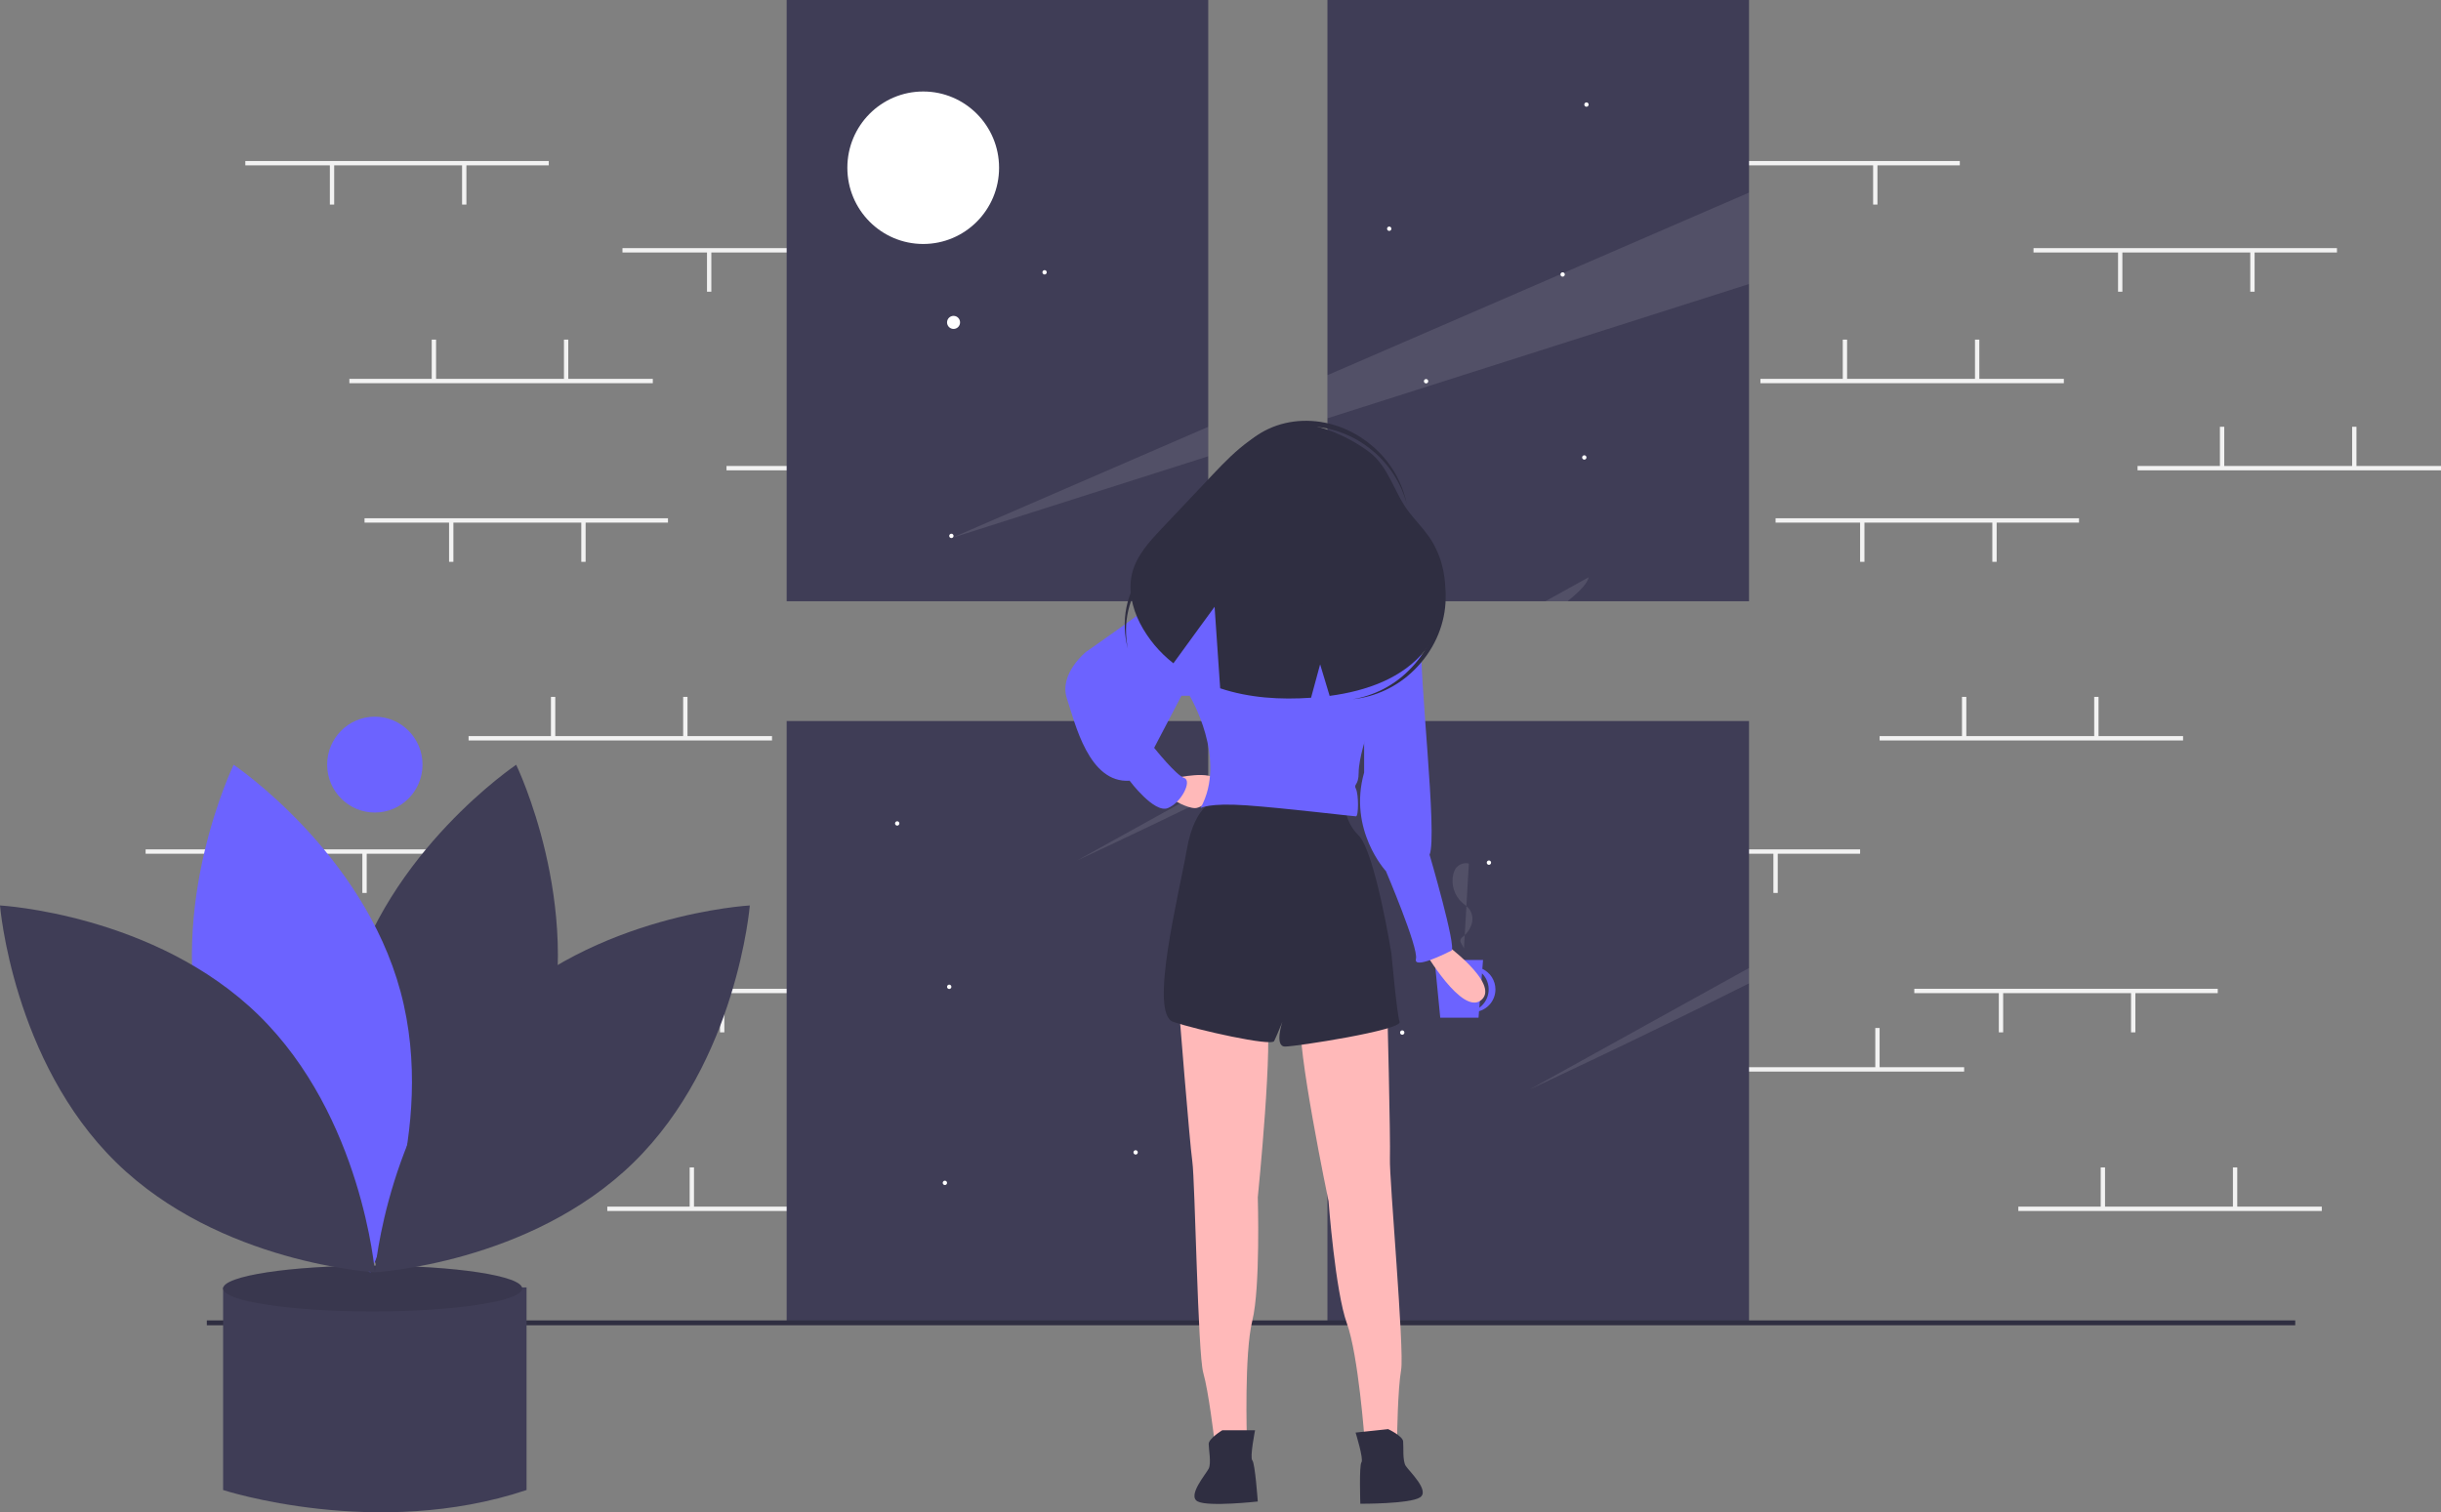 <svg width="355" height="220" viewBox="0 0 355 220" fill="none" xmlns="http://www.w3.org/2000/svg">
<rect x="0" y="0" width="355" height="220" fill="#808080" stroke="none"/>
<g clip-path="url(#clip0_86_156)">
<path d="M94.94 55.112H50.809V55.745H94.94V55.112Z" fill="#F2F2F2"/>
<path d="M63.418 49.407H62.787V55.27H63.418V49.407Z" fill="#F2F2F2"/>
<path d="M82.646 49.407H82.016V55.27H82.646V49.407Z" fill="#F2F2F2"/>
<path d="M79.809 23.422H35.678V24.055H79.809V23.422Z" fill="#F2F2F2"/>
<path d="M67.831 23.897H67.2V29.759H67.831V23.897Z" fill="#F2F2F2"/>
<path d="M48.602 23.897H47.972V29.759H48.602V23.897Z" fill="#F2F2F2"/>
<path d="M149.789 67.788H105.658V68.421H149.789V67.788Z" fill="#F2F2F2"/>
<path d="M118.267 62.084H117.636V67.946H118.267V62.084Z" fill="#F2F2F2"/>
<path d="M137.495 62.084H136.865V67.946H137.495V62.084Z" fill="#F2F2F2"/>
<path d="M134.658 36.097H90.527V36.731H134.658V36.097Z" fill="#F2F2F2"/>
<path d="M122.68 36.573H122.049V42.436H122.68V36.573Z" fill="#F2F2F2"/>
<path d="M103.451 36.573H102.821V42.436H103.451V36.573Z" fill="#F2F2F2"/>
<path d="M132.452 175.534H88.32V176.168H132.452V175.534Z" fill="#F2F2F2"/>
<path d="M100.929 169.83H100.299V175.693H100.929V169.83Z" fill="#F2F2F2"/>
<path d="M120.158 169.83H119.527V175.693H120.158V169.83Z" fill="#F2F2F2"/>
<path d="M117.321 143.844H73.189V144.478H117.321V143.844Z" fill="#F2F2F2"/>
<path d="M105.342 144.319H104.712V150.182H105.342V144.319Z" fill="#F2F2F2"/>
<path d="M86.114 144.319H85.483V150.182H86.114V144.319Z" fill="#F2F2F2"/>
<path d="M112.277 107.083H68.146V107.717H112.277V107.083Z" fill="#F2F2F2"/>
<path d="M80.755 101.379H80.124V107.242H80.755V101.379Z" fill="#F2F2F2"/>
<path d="M99.984 101.379H99.353V107.242H99.984V101.379Z" fill="#F2F2F2"/>
<path d="M97.147 75.393H53.015V76.027H97.147V75.393Z" fill="#F2F2F2"/>
<path d="M85.168 75.869H84.538V81.731H85.168V75.869Z" fill="#F2F2F2"/>
<path d="M65.939 75.869H65.309V81.731H65.939V75.869Z" fill="#F2F2F2"/>
<path d="M80.44 155.252H36.308V155.886H80.44V155.252Z" fill="#F2F2F2"/>
<path d="M48.917 149.548H48.287V155.411H48.917V149.548Z" fill="#F2F2F2"/>
<path d="M68.146 149.548H67.516V155.411H68.146V149.548Z" fill="#F2F2F2"/>
<path d="M65.309 123.562H21.177V124.196H65.309V123.562Z" fill="#F2F2F2"/>
<path d="M53.33 124.038H52.7V129.9H53.33V124.038Z" fill="#F2F2F2"/>
<path d="M34.102 124.038H33.471V129.9H34.102V124.038Z" fill="#F2F2F2"/>
<path d="M300.151 55.112H256.02V55.745H300.151V55.112Z" fill="#F2F2F2"/>
<path d="M268.628 49.407H267.998V55.27H268.628V49.407Z" fill="#F2F2F2"/>
<path d="M287.857 49.407H287.227V55.27H287.857V49.407Z" fill="#F2F2F2"/>
<path d="M285.02 23.422H240.889V24.055H285.02V23.422Z" fill="#F2F2F2"/>
<path d="M273.042 23.897H272.411V29.759H273.042V23.897Z" fill="#F2F2F2"/>
<path d="M253.813 23.897H253.183V29.759H253.813V23.897Z" fill="#F2F2F2"/>
<path d="M355 67.788H310.869V68.421H355V67.788Z" fill="#F2F2F2"/>
<path d="M323.478 62.084H322.847V67.946H323.478V62.084Z" fill="#F2F2F2"/>
<path d="M342.706 62.084H342.076V67.946H342.706V62.084Z" fill="#F2F2F2"/>
<path d="M339.869 36.097H295.738V36.731H339.869V36.097Z" fill="#F2F2F2"/>
<path d="M327.891 36.573H327.26V42.436H327.891V36.573Z" fill="#F2F2F2"/>
<path d="M308.662 36.573H308.032V42.436H308.662V36.573Z" fill="#F2F2F2"/>
<path d="M337.663 175.534H293.531V176.168H337.663V175.534Z" fill="#F2F2F2"/>
<path d="M306.14 169.83H305.51V175.693H306.14V169.83Z" fill="#F2F2F2"/>
<path d="M325.369 169.83H324.739V175.693H325.369V169.83Z" fill="#F2F2F2"/>
<path d="M322.532 143.844H278.4V144.478H322.532V143.844Z" fill="#F2F2F2"/>
<path d="M310.553 144.319H309.923V150.182H310.553V144.319Z" fill="#F2F2F2"/>
<path d="M291.325 144.319H290.694V150.182H291.325V144.319Z" fill="#F2F2F2"/>
<path d="M317.488 107.083H273.357V107.717H317.488V107.083Z" fill="#F2F2F2"/>
<path d="M285.966 101.379H285.335V107.242H285.966V101.379Z" fill="#F2F2F2"/>
<path d="M305.194 101.379H304.564V107.242H305.194V101.379Z" fill="#F2F2F2"/>
<path d="M302.357 75.393H258.226V76.027H302.357V75.393Z" fill="#F2F2F2"/>
<path d="M290.379 75.869H289.749V81.731H290.379V75.869Z" fill="#F2F2F2"/>
<path d="M271.15 75.869H270.52V81.731H271.15V75.869Z" fill="#F2F2F2"/>
<path d="M285.651 155.252H241.519V155.886H285.651V155.252Z" fill="#F2F2F2"/>
<path d="M254.128 149.548H253.498V155.411H254.128V149.548Z" fill="#F2F2F2"/>
<path d="M273.357 149.548H272.727V155.411H273.357V149.548Z" fill="#F2F2F2"/>
<path d="M270.52 123.562H226.389V124.196H270.52V123.562Z" fill="#F2F2F2"/>
<path d="M258.541 124.038H257.911V129.9H258.541V124.038Z" fill="#F2F2F2"/>
<path d="M239.313 124.038H238.682V129.9H239.313V124.038Z" fill="#F2F2F2"/>
<path d="M175.717 0H114.406V87.465H175.717V0Z" fill="#3F3D56"/>
<path d="M254.365 104.894H193.054V192.359H254.365V104.894Z" fill="#3F3D56"/>
<path d="M254.365 0H193.054V87.465H254.365V0Z" fill="#3F3D56"/>
<path d="M175.717 104.894H114.406V192.359H175.717V104.894Z" fill="#3F3D56"/>
<path d="M333.802 192.084H30.08V192.794H333.802V192.084Z" fill="#2F2E41"/>
<path d="M35.915 187.289H32.447V216.761C32.447 216.761 54.828 224.049 76.579 216.761V187.289H35.915Z" fill="#3F3D56"/>
<path d="M54.198 190.775C66.21 190.775 75.948 189.285 75.948 187.447C75.948 185.61 66.21 184.12 54.198 184.12C42.185 184.12 32.447 185.61 32.447 187.447C32.447 189.285 42.185 190.775 54.198 190.775Z" fill="#3F3D56"/>
<path opacity="0.1" d="M54.198 190.775C66.21 190.775 75.948 189.285 75.948 187.447C75.948 185.61 66.21 184.12 54.198 184.12C42.185 184.12 32.447 185.61 32.447 187.447C32.447 189.285 42.185 190.775 54.198 190.775Z" fill="black"/>
<path d="M79.481 152.077C73.994 172.467 55.2 185.096 55.2 185.096C55.2 185.096 45.303 164.664 50.789 144.274C56.276 123.883 75.07 111.254 75.07 111.254C75.07 111.254 84.968 131.686 79.481 152.077Z" fill="#3F3D56"/>
<path d="M29.566 152.077C35.053 172.467 53.846 185.096 53.846 185.096C53.846 185.096 63.744 164.664 58.257 144.274C52.77 123.883 33.977 111.254 33.977 111.254C33.977 111.254 24.079 131.686 29.566 152.077Z" fill="#6C63FF"/>
<path d="M37.628 147.694C52.684 162.429 54.523 185.08 54.523 185.08C54.523 185.08 31.951 183.841 16.895 169.106C1.839 154.371 0 131.721 0 131.721C0 131.721 22.572 132.96 37.628 147.694Z" fill="#3F3D56"/>
<path d="M71.419 147.694C56.362 162.429 54.523 185.08 54.523 185.08C54.523 185.08 77.095 183.841 92.152 169.106C107.208 154.371 109.047 131.721 109.047 131.721C109.047 131.721 86.475 132.96 71.419 147.694Z" fill="#3F3D56"/>
<path d="M54.513 118.204C58.343 118.204 61.448 115.083 61.448 111.232C61.448 107.382 58.343 104.261 54.513 104.261C50.683 104.261 47.578 107.382 47.578 111.232C47.578 115.083 50.683 118.204 54.513 118.204Z" fill="#6C63FF"/>
<path d="M138.678 47.852C139.2 47.852 139.624 47.426 139.624 46.901C139.624 46.376 139.2 45.951 138.678 45.951C138.156 45.951 137.732 46.376 137.732 46.901C137.732 47.426 138.156 47.852 138.678 47.852Z" fill="white"/>
<path d="M134.265 35.493C140.358 35.493 145.298 30.527 145.298 24.401C145.298 18.276 140.358 13.31 134.265 13.31C128.171 13.31 123.232 18.276 123.232 24.401C123.232 30.527 128.171 35.493 134.265 35.493Z" fill="white"/>
<path d="M151.917 39.93C152.091 39.93 152.232 39.788 152.232 39.613C152.232 39.438 152.091 39.296 151.917 39.296C151.743 39.296 151.602 39.438 151.602 39.613C151.602 39.788 151.743 39.93 151.917 39.93Z" fill="white"/>
<path d="M207.397 55.775C207.571 55.775 207.712 55.633 207.712 55.458C207.712 55.283 207.571 55.141 207.397 55.141C207.223 55.141 207.082 55.283 207.082 55.458C207.082 55.633 207.223 55.775 207.397 55.775Z" fill="white"/>
<path d="M203.929 150.528C204.103 150.528 204.244 150.386 204.244 150.211C204.244 150.036 204.103 149.894 203.929 149.894C203.755 149.894 203.614 150.036 203.614 150.211C203.614 150.386 203.755 150.528 203.929 150.528Z" fill="white"/>
<path d="M137.417 172.394C137.591 172.394 137.732 172.252 137.732 172.077C137.732 171.902 137.591 171.76 137.417 171.76C137.243 171.76 137.102 171.902 137.102 172.077C137.102 172.252 137.243 172.394 137.417 172.394Z" fill="white"/>
<path d="M230.408 66.866C230.582 66.866 230.723 66.724 230.723 66.549C230.723 66.374 230.582 66.232 230.408 66.232C230.234 66.232 230.093 66.374 230.093 66.549C230.093 66.724 230.234 66.866 230.408 66.866Z" fill="white"/>
<path d="M227.256 40.246C227.43 40.246 227.571 40.105 227.571 39.93C227.571 39.755 227.43 39.613 227.256 39.613C227.082 39.613 226.941 39.755 226.941 39.93C226.941 40.105 227.082 40.246 227.256 40.246Z" fill="white"/>
<path d="M216.538 125.81C216.712 125.81 216.853 125.668 216.853 125.493C216.853 125.318 216.712 125.176 216.538 125.176C216.364 125.176 216.223 125.318 216.223 125.493C216.223 125.668 216.364 125.81 216.538 125.81Z" fill="white"/>
<path d="M199.516 78.275C199.69 78.275 199.831 78.133 199.831 77.958C199.831 77.783 199.69 77.641 199.516 77.641C199.342 77.641 199.201 77.783 199.201 77.958C199.201 78.133 199.342 78.275 199.516 78.275Z" fill="white"/>
<path d="M202.038 33.592C202.212 33.592 202.353 33.45 202.353 33.275C202.353 33.1 202.212 32.958 202.038 32.958C201.864 32.958 201.723 33.1 201.723 33.275C201.723 33.45 201.864 33.592 202.038 33.592Z" fill="white"/>
<path d="M230.723 15.528C230.897 15.528 231.039 15.386 231.039 15.211C231.039 15.036 230.897 14.894 230.723 14.894C230.549 14.894 230.408 15.036 230.408 15.211C230.408 15.386 230.549 15.528 230.723 15.528Z" fill="white"/>
<path d="M138.047 143.873C138.221 143.873 138.363 143.731 138.363 143.556C138.363 143.381 138.221 143.24 138.047 143.24C137.873 143.24 137.732 143.381 137.732 143.556C137.732 143.731 137.873 143.873 138.047 143.873Z" fill="white"/>
<path d="M165.157 167.958C165.331 167.958 165.472 167.816 165.472 167.641C165.472 167.466 165.331 167.324 165.157 167.324C164.983 167.324 164.841 167.466 164.841 167.641C164.841 167.816 164.983 167.958 165.157 167.958Z" fill="white"/>
<path d="M130.482 120.106C130.656 120.106 130.797 119.964 130.797 119.789C130.797 119.614 130.656 119.472 130.482 119.472C130.308 119.472 130.167 119.614 130.167 119.789C130.167 119.964 130.308 120.106 130.482 120.106Z" fill="white"/>
<path d="M138.363 78.275C138.537 78.275 138.678 78.133 138.678 77.958C138.678 77.783 138.537 77.641 138.363 77.641C138.188 77.641 138.047 77.783 138.047 77.958C138.047 78.133 138.188 78.275 138.363 78.275Z" fill="white"/>
<path opacity="0.1" d="M138.363 78.275L175.717 62.09V66.375L138.363 78.275Z" fill="white"/>
<path opacity="0.1" d="M254.365 28.017V41.318L193.054 60.851V54.58L254.365 28.017Z" fill="white"/>
<path opacity="0.1" d="M156.658 125.17L175.717 114.614V116.081C165.059 121.269 157.03 124.999 156.658 125.17Z" fill="white"/>
<path opacity="0.1" d="M193.268 104.894H198.076C196.408 105.76 194.734 106.618 193.054 107.471V105.015L193.268 104.894Z" fill="white"/>
<path opacity="0.1" d="M231.039 83.979C230.894 84.819 229.793 86.01 227.962 87.465H224.744L231.039 83.979Z" fill="white"/>
<path opacity="0.1" d="M254.365 140.818V143.056C237.999 151.266 223.048 158.21 222.54 158.444L254.365 140.818Z" fill="white"/>
<path d="M217.484 143.933C217.484 143.304 217.304 142.689 216.967 142.159C216.63 141.63 216.149 141.209 215.581 140.945L215.682 139.651H208.639L209.458 148.049H215.027L215.101 147.099C215.787 146.904 216.391 146.489 216.821 145.917C217.251 145.346 217.484 144.649 217.484 143.933ZM215.14 146.598L215.53 141.598C215.868 141.933 216.13 142.339 216.296 142.786C216.462 143.234 216.528 143.713 216.491 144.189C216.454 144.665 216.314 145.127 216.08 145.543C215.847 145.96 215.526 146.319 215.14 146.598Z" fill="#6C63FF"/>
<path d="M209.89 137.097C209.89 137.097 218.218 143.077 215.442 145.47C212.666 147.862 207.114 138.293 207.114 138.293L209.89 137.097Z" fill="#FFB9B9"/>
<path d="M171.422 146.267C171.422 146.267 173.008 166.202 173.405 168.993C173.801 171.783 174.198 196.901 174.991 199.692C175.784 202.483 176.577 209.261 176.577 209.261H181.336C181.336 209.261 180.94 196.901 182.129 192.117C183.319 187.332 182.923 174.176 182.923 174.176C182.923 174.176 185.302 150.653 184.112 147.463C182.923 144.274 171.422 146.267 171.422 146.267Z" fill="#FFB9B9"/>
<path d="M177.767 208.064C177.767 208.064 175.784 209.261 175.784 210.058C175.784 210.855 176.181 212.849 175.784 213.646C175.387 214.444 172.611 217.633 174.198 218.43C175.784 219.228 182.922 218.43 182.922 218.43C182.922 218.43 182.526 212.849 182.129 212.45C181.733 212.051 182.526 208.064 182.526 208.064H177.767Z" fill="#2F2E41"/>
<path d="M201.738 145.778C201.738 145.778 202.242 165.77 202.139 168.588C202.036 171.405 204.264 196.426 203.767 199.285C203.269 202.144 203.188 208.968 203.188 208.968L198.455 209.47C198.455 209.47 197.559 197.137 195.877 192.505C194.194 187.872 193.215 174.746 193.215 174.746C193.215 174.746 188.392 151.605 189.242 148.307C190.093 145.01 201.738 145.778 201.738 145.778Z" fill="#FFB9B9"/>
<path d="M201.88 207.904C201.88 207.904 203.977 208.884 204.06 209.677C204.143 210.47 203.957 212.495 204.435 213.246C204.912 213.997 208.006 216.876 206.512 217.836C205.018 218.797 197.835 218.757 197.835 218.757C197.835 218.757 197.647 213.164 198 212.726C198.352 212.287 197.147 208.406 197.147 208.406L201.88 207.904Z" fill="#2F2E41"/>
<path d="M176.974 116.365C176.974 116.365 173.801 116.764 172.611 123.541C171.422 130.319 167.059 147.463 170.628 148.659C174.198 149.855 184.905 152.247 185.302 151.45C185.699 150.653 186.492 148.659 186.492 148.659C186.492 148.659 185.302 152.247 186.888 152.247C188.475 152.247 203.941 149.855 203.545 148.659C203.148 147.463 202.355 138.692 202.355 138.692C202.355 138.692 199.976 123.94 197.596 121.548C196.907 120.883 196.373 120.074 196.03 119.179C195.687 118.283 195.545 117.322 195.613 116.365H176.974Z" fill="#2F2E41"/>
<path d="M171.025 113.175C171.025 113.175 176.181 111.979 176.974 113.574C177.767 115.169 174.991 117.561 173.801 117.561C172.611 117.561 170.628 116.365 170.628 116.365L171.025 113.175Z" fill="#FFB9B9"/>
<path d="M189.277 78.763C193.22 78.763 196.416 75.55 196.416 71.587C196.416 67.624 193.22 64.41 189.277 64.41C185.335 64.41 182.139 67.624 182.139 71.587C182.139 75.55 185.335 78.763 189.277 78.763Z" fill="#FFB9B9"/>
<path d="M184.964 76.504C184.964 76.504 184.112 82.875 183.319 82.875C182.526 82.875 189.268 86.463 189.268 86.463L194.423 85.666L196.01 83.273C196.01 83.273 193.55 79.432 193.55 76.243C193.55 73.053 184.964 76.504 184.964 76.504Z" fill="#FFB9B9"/>
<path d="M186.492 82.875C186.492 82.875 185.302 82.077 184.905 82.077H181.733C181.336 82.077 176.181 83.273 176.181 83.273L173.008 101.215C173.008 101.215 178.56 110.385 174.594 117.561C174.594 117.561 175.784 116.764 181.336 117.162C186.888 117.561 196.803 118.757 197.2 118.757C197.596 118.757 197.596 115.568 197.2 114.77C196.803 113.973 197.596 114.372 197.596 112.378C197.596 110.385 198.786 106.796 198.786 106.796L204.338 86.463C204.338 86.463 197.2 82.476 196.01 82.875C194.82 83.273 191.251 84.469 190.458 84.071C189.664 83.672 186.492 82.875 186.492 82.875Z" fill="#6C63FF"/>
<path d="M177.37 83.672L176.181 83.273C176.181 83.273 173.801 82.875 171.025 85.267C168.249 87.659 157.938 94.836 157.938 94.836C157.938 94.836 153.972 98.025 155.162 101.613C156.351 105.202 158.334 113.973 164.283 113.574C164.283 113.574 167.852 118.358 169.835 117.561C171.818 116.764 173.404 113.574 172.215 113.175C171.025 112.777 167.852 108.79 167.852 108.79L171.818 101.215H173.008L177.37 98.823L177.37 83.672Z" fill="#6C63FF"/>
<path d="M201.165 86.064L204.338 86.463C204.338 86.463 207.114 87.659 206.717 92.842C206.321 98.025 209.097 121.548 207.907 124.339C207.907 124.339 211.873 137.894 211.08 138.293C210.287 138.692 205.528 141.084 205.924 139.489C206.321 137.894 201.562 126.731 201.562 126.731C201.562 126.731 196.01 120.751 198.389 112.378V105.6L201.165 86.064Z" fill="#6C63FF"/>
<path d="M207.786 78.031C206.901 76.773 205.813 75.674 204.879 74.452C202.726 71.635 201.981 67.883 199.093 65.723C196.234 63.586 191.698 61.482 188.121 61.651C183.406 61.873 179.667 65.549 176.417 68.99C173.933 71.619 171.45 74.248 168.966 76.877C167.17 78.779 165.307 80.799 164.659 83.339C164.037 85.781 164.644 88.405 165.784 90.651C166.968 92.929 168.628 94.922 170.652 96.493C173.146 93.04 176.64 88.273 176.64 88.273L177.453 100.131C181.678 101.539 186.217 101.815 190.67 101.504L191.989 96.643L193.373 101.235C198.694 100.526 204.04 98.679 207.334 94.504C210.975 89.889 211.169 82.841 207.786 78.031Z" fill="#2F2E41"/>
<path d="M178.072 76.833C177.336 73.119 178.131 69.27 180.603 66.323C185.169 60.877 193.719 60.571 199.698 65.639C202.084 67.639 203.796 70.332 204.599 73.348C203.912 70.009 202.118 67.004 199.51 64.823C193.531 59.755 184.982 60.061 180.415 65.507C177.762 68.671 177.041 72.873 178.072 76.833Z" fill="#2F2E41"/>
<path d="M164.023 94.357C163.288 90.642 164.083 86.793 166.554 83.846C171.121 78.4 179.67 78.094 185.649 83.162C188.035 85.162 189.747 87.855 190.551 90.871C189.864 87.532 188.07 84.527 185.462 82.347C179.483 77.279 170.934 77.584 166.367 83.03C163.714 86.194 162.992 90.396 164.023 94.357Z" fill="#2F2E41"/>
<path d="M195.884 74.841C199.633 74.47 203.365 75.644 206.04 78.407C210.981 83.511 210.443 92.094 204.839 97.578C202.625 99.768 199.791 101.216 196.726 101.723C200.099 101.365 203.25 99.865 205.665 97.471C211.269 91.987 211.807 83.404 206.866 78.3C203.995 75.334 199.906 74.199 195.884 74.841Z" fill="#2F2E41"/>
<path opacity="0.1" d="M213.618 125.621C213.254 125.536 212.872 125.564 212.523 125.702C212.175 125.84 211.876 126.08 211.667 126.392C211.519 126.633 211.412 126.897 211.352 127.174C211.179 127.93 211.213 128.72 211.452 129.458C211.69 130.197 212.124 130.856 212.706 131.366C213.012 131.592 213.302 131.839 213.573 132.105C213.825 132.411 213.999 132.774 214.082 133.162C214.165 133.55 214.154 133.952 214.05 134.335C213.832 135.103 213.376 135.78 212.75 136.269C212.619 136.359 212.51 136.476 212.43 136.614C212.217 137.072 212.766 137.509 212.906 137.995" fill="white"/>
</g>
<defs>
<clipPath id="clip0_86_156">
<rect width="355" height="220" fill="white"/>
</clipPath>
</defs>
</svg>
